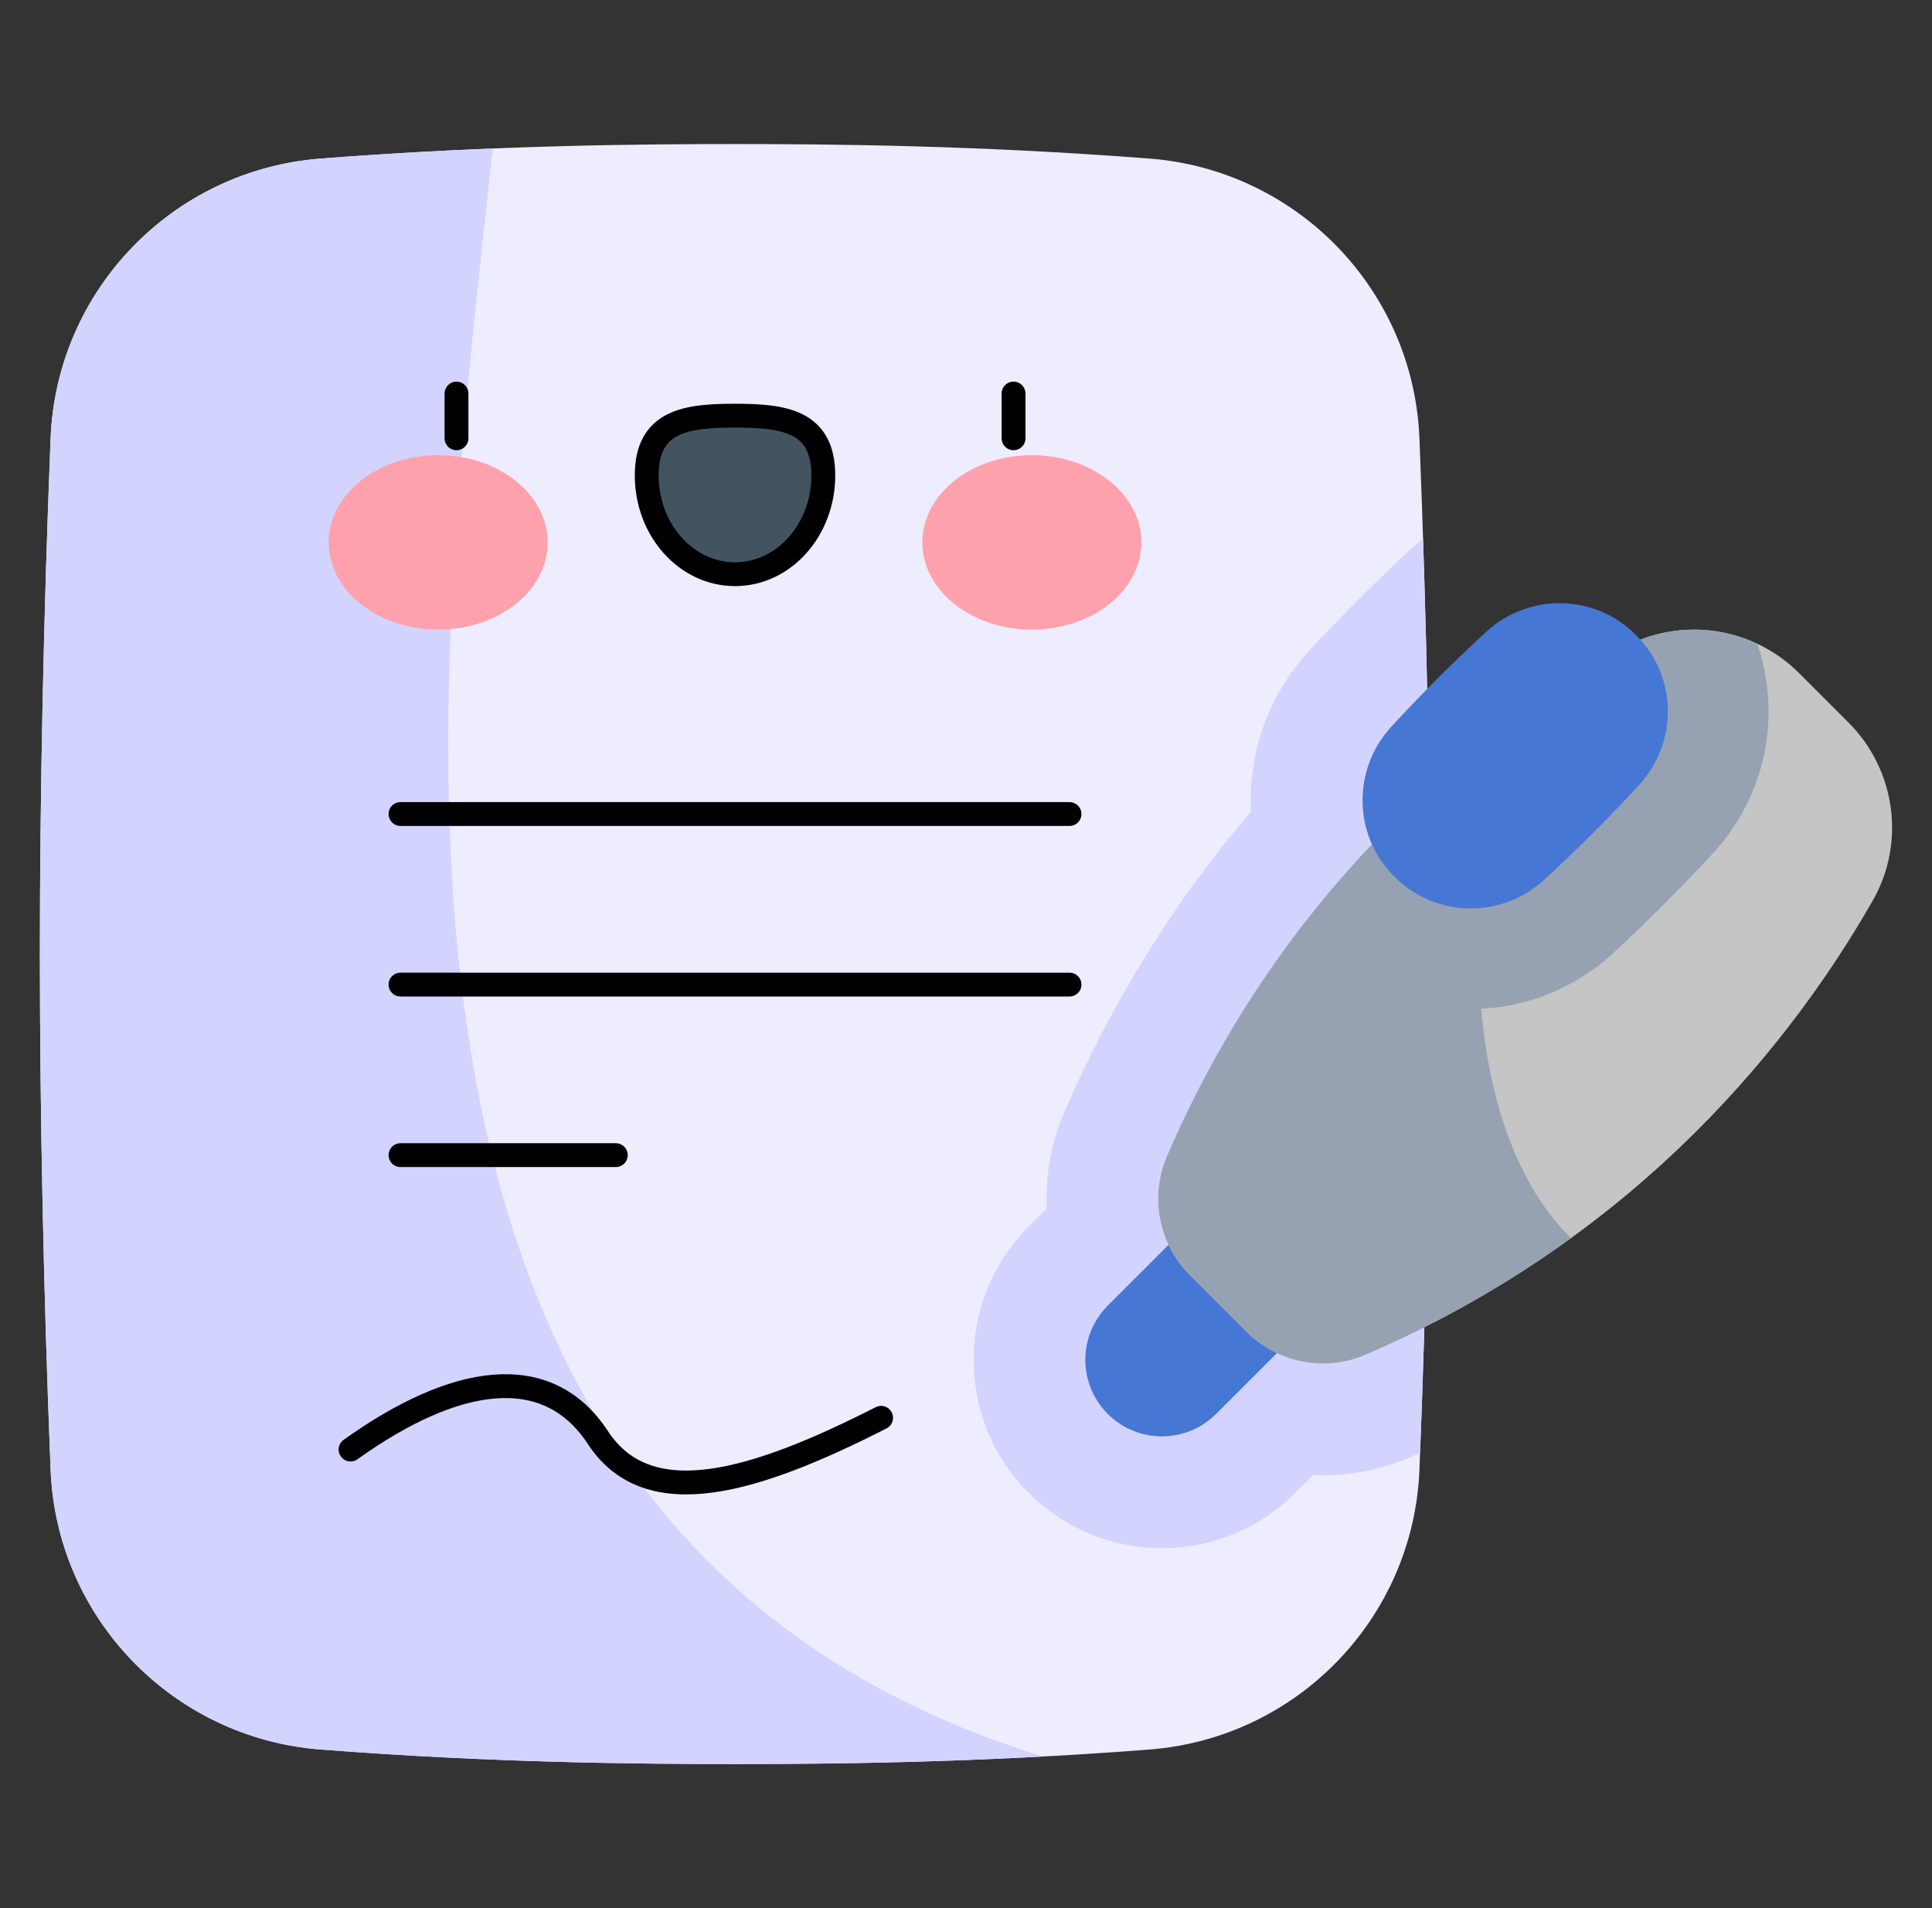 <svg width="81" height="80" viewBox="0 0 81 80" fill="none" xmlns="http://www.w3.org/2000/svg">
<rect x="0" y="0" width="81" height="80" fill="#333333" stroke="none"/>
<g id="contract 1">
<g id="Group">
<path id="Vector" d="M30.816 73.96C34.606 73.96 40.869 73.92 48.198 73.351C54.396 72.869 59.264 67.83 59.511 61.618C59.809 54.156 59.961 46.696 59.961 40C59.961 33.304 59.809 25.843 59.511 18.382C59.264 12.17 54.397 7.131 48.198 6.649C40.869 6.08 34.606 6.04 30.816 6.04C27.026 6.04 20.763 6.079 13.434 6.649C7.236 7.131 2.368 12.17 2.121 18.382C1.824 25.843 1.672 33.304 1.672 40C1.672 46.696 1.824 54.156 2.121 61.618C2.368 67.83 7.236 72.869 13.434 73.351C20.763 73.92 27.026 73.96 30.816 73.96Z" fill="#EEECFF"/>
<path id="Vector_2" d="M59.538 60.908C59.817 53.684 59.96 46.483 59.96 40C59.96 34.565 59.86 28.627 59.663 22.592C59.479 22.738 59.298 22.889 59.124 23.049C57.698 24.363 56.235 25.822 54.885 27.289C53.163 29.158 52.319 31.597 52.447 34.032C49.231 37.792 46.604 42.02 44.621 46.629C44.068 47.915 43.824 49.297 43.886 50.669L43.129 51.426C40.05 54.505 40.05 59.516 43.13 62.596C46.216 65.683 51.212 65.683 54.299 62.596L55.055 61.84C56.438 61.905 57.812 61.657 59.096 61.105C59.245 61.04 59.39 60.973 59.538 60.908Z" fill="#D3D3FF"/>
<path id="Vector_3" d="M30.816 73.96C33.809 73.96 38.344 73.935 43.728 73.644C13.117 64.211 18.313 28.207 20.656 6.226C18.418 6.316 15.991 6.45 13.434 6.649C7.236 7.131 2.369 12.17 2.121 18.381C1.824 25.843 1.672 33.304 1.672 40C1.672 46.695 1.824 54.156 2.121 61.618C2.368 67.83 7.236 72.869 13.434 73.351C20.763 73.92 27.026 73.96 30.816 73.96Z" fill="#D3D3FF"/>
<path id="Vector_4" d="M56.898 53.368L52.357 48.828L46.444 54.74C45.19 55.994 45.19 58.027 46.444 59.281C47.698 60.535 49.731 60.535 50.985 59.281L56.898 53.368Z" fill="#4677D4"/>
<path id="Vector_5" d="M78.51 37.772C74.591 44.618 67.887 52.22 57.244 56.798C55.542 57.53 53.563 57.138 52.253 55.828L49.897 53.472C48.587 52.162 48.194 50.183 48.926 48.481C53.504 37.838 61.107 31.134 67.953 27.214C70.384 25.822 73.447 26.242 75.428 28.223L77.502 30.296C79.483 32.278 79.902 35.341 78.51 37.772Z" fill="#C5C5C5"/>
<path id="Vector_6" d="M73.677 26.992C71.884 26.148 69.747 26.187 67.954 27.214C61.108 31.134 53.506 37.838 48.928 48.481C48.196 50.183 48.588 52.162 49.898 53.472L52.254 55.828C53.564 57.138 55.543 57.53 57.245 56.798C60.47 55.411 63.33 53.745 65.864 51.908C63.593 49.679 62.437 46.138 62.102 42.294C64.088 42.193 66.047 41.422 67.608 39.984C69.045 38.661 70.499 37.206 71.82 35.771C74.079 33.319 74.688 29.935 73.677 26.992Z" fill="#96A2B1"/>
<path id="Vector_7" d="M60.277 28.441C59.575 29.144 58.918 29.831 58.334 30.465C56.697 32.242 56.721 34.998 58.423 36.714C58.436 36.727 58.449 36.74 58.462 36.753C58.475 36.766 58.488 36.779 58.501 36.792C60.217 38.493 62.973 38.518 64.75 36.881C65.384 36.297 66.071 35.64 66.774 34.937C67.477 34.235 68.133 33.548 68.718 32.914C70.355 31.136 70.329 28.38 68.628 26.664C68.615 26.651 68.602 26.638 68.589 26.625C68.576 26.612 68.563 26.6 68.55 26.587C66.835 24.885 64.078 24.86 62.301 26.497C61.667 27.081 60.98 27.738 60.277 28.441Z" fill="#4677D4"/>
<g id="Group_2">
<g id="Group_3">
<path id="Vector_8" d="M18.371 26.397C20.907 26.397 22.963 24.76 22.963 22.741C22.963 20.721 20.907 19.084 18.371 19.084C15.835 19.084 13.78 20.721 13.78 22.741C13.78 24.76 15.835 26.397 18.371 26.397Z" fill="#FFA1AC"/>
<path id="Vector_9" d="M43.26 26.397C45.796 26.397 47.852 24.76 47.852 22.741C47.852 20.721 45.796 19.084 43.26 19.084C40.724 19.084 38.669 20.721 38.669 22.741C38.669 24.76 40.724 26.397 43.26 26.397Z" fill="#FFA1AC"/>
<path id="Vector_10" d="M34.517 19.931C34.517 17.643 32.86 17.428 30.815 17.428C28.771 17.428 27.113 17.643 27.113 19.931C27.113 22.219 28.771 24.074 30.815 24.074C32.86 24.074 34.517 22.219 34.517 19.931Z" fill="#425460"/>
</g>
</g>
<g id="Group_4">
<path id="Vector_11" d="M34.518 19.931C34.518 17.643 32.861 17.428 30.816 17.428C28.771 17.428 27.114 17.643 27.114 19.931C27.114 22.219 28.771 24.074 30.816 24.074C32.861 24.074 34.518 22.219 34.518 19.931Z" stroke="black" stroke-miterlimit="10" stroke-linecap="round" stroke-linejoin="round"/>
<path id="Vector_12" d="M19.139 16.5V18.375" stroke="black" stroke-miterlimit="10" stroke-linecap="round" stroke-linejoin="round"/>
<path id="Vector_13" d="M42.493 16.5V18.375" stroke="black" stroke-miterlimit="10" stroke-linecap="round" stroke-linejoin="round"/>
<path id="Vector_14" d="M14.697 60.774C19.07 57.65 22.944 57.025 25.069 60.274C27.193 63.523 31.692 62.114 36.94 59.444" stroke="black" stroke-miterlimit="10" stroke-linecap="round" stroke-linejoin="round"/>
<g id="Group_5">
<path id="Vector_15" d="M16.791 41.28H44.84" stroke="black" stroke-miterlimit="10" stroke-linecap="round" stroke-linejoin="round"/>
<path id="Vector_16" d="M16.791 34.129H44.84" stroke="black" stroke-miterlimit="10" stroke-linecap="round" stroke-linejoin="round"/>
<path id="Vector_17" d="M16.791 48.431H25.818" stroke="black" stroke-miterlimit="10" stroke-linecap="round" stroke-linejoin="round"/>
</g>
</g>
</g>
</g>
</svg>
